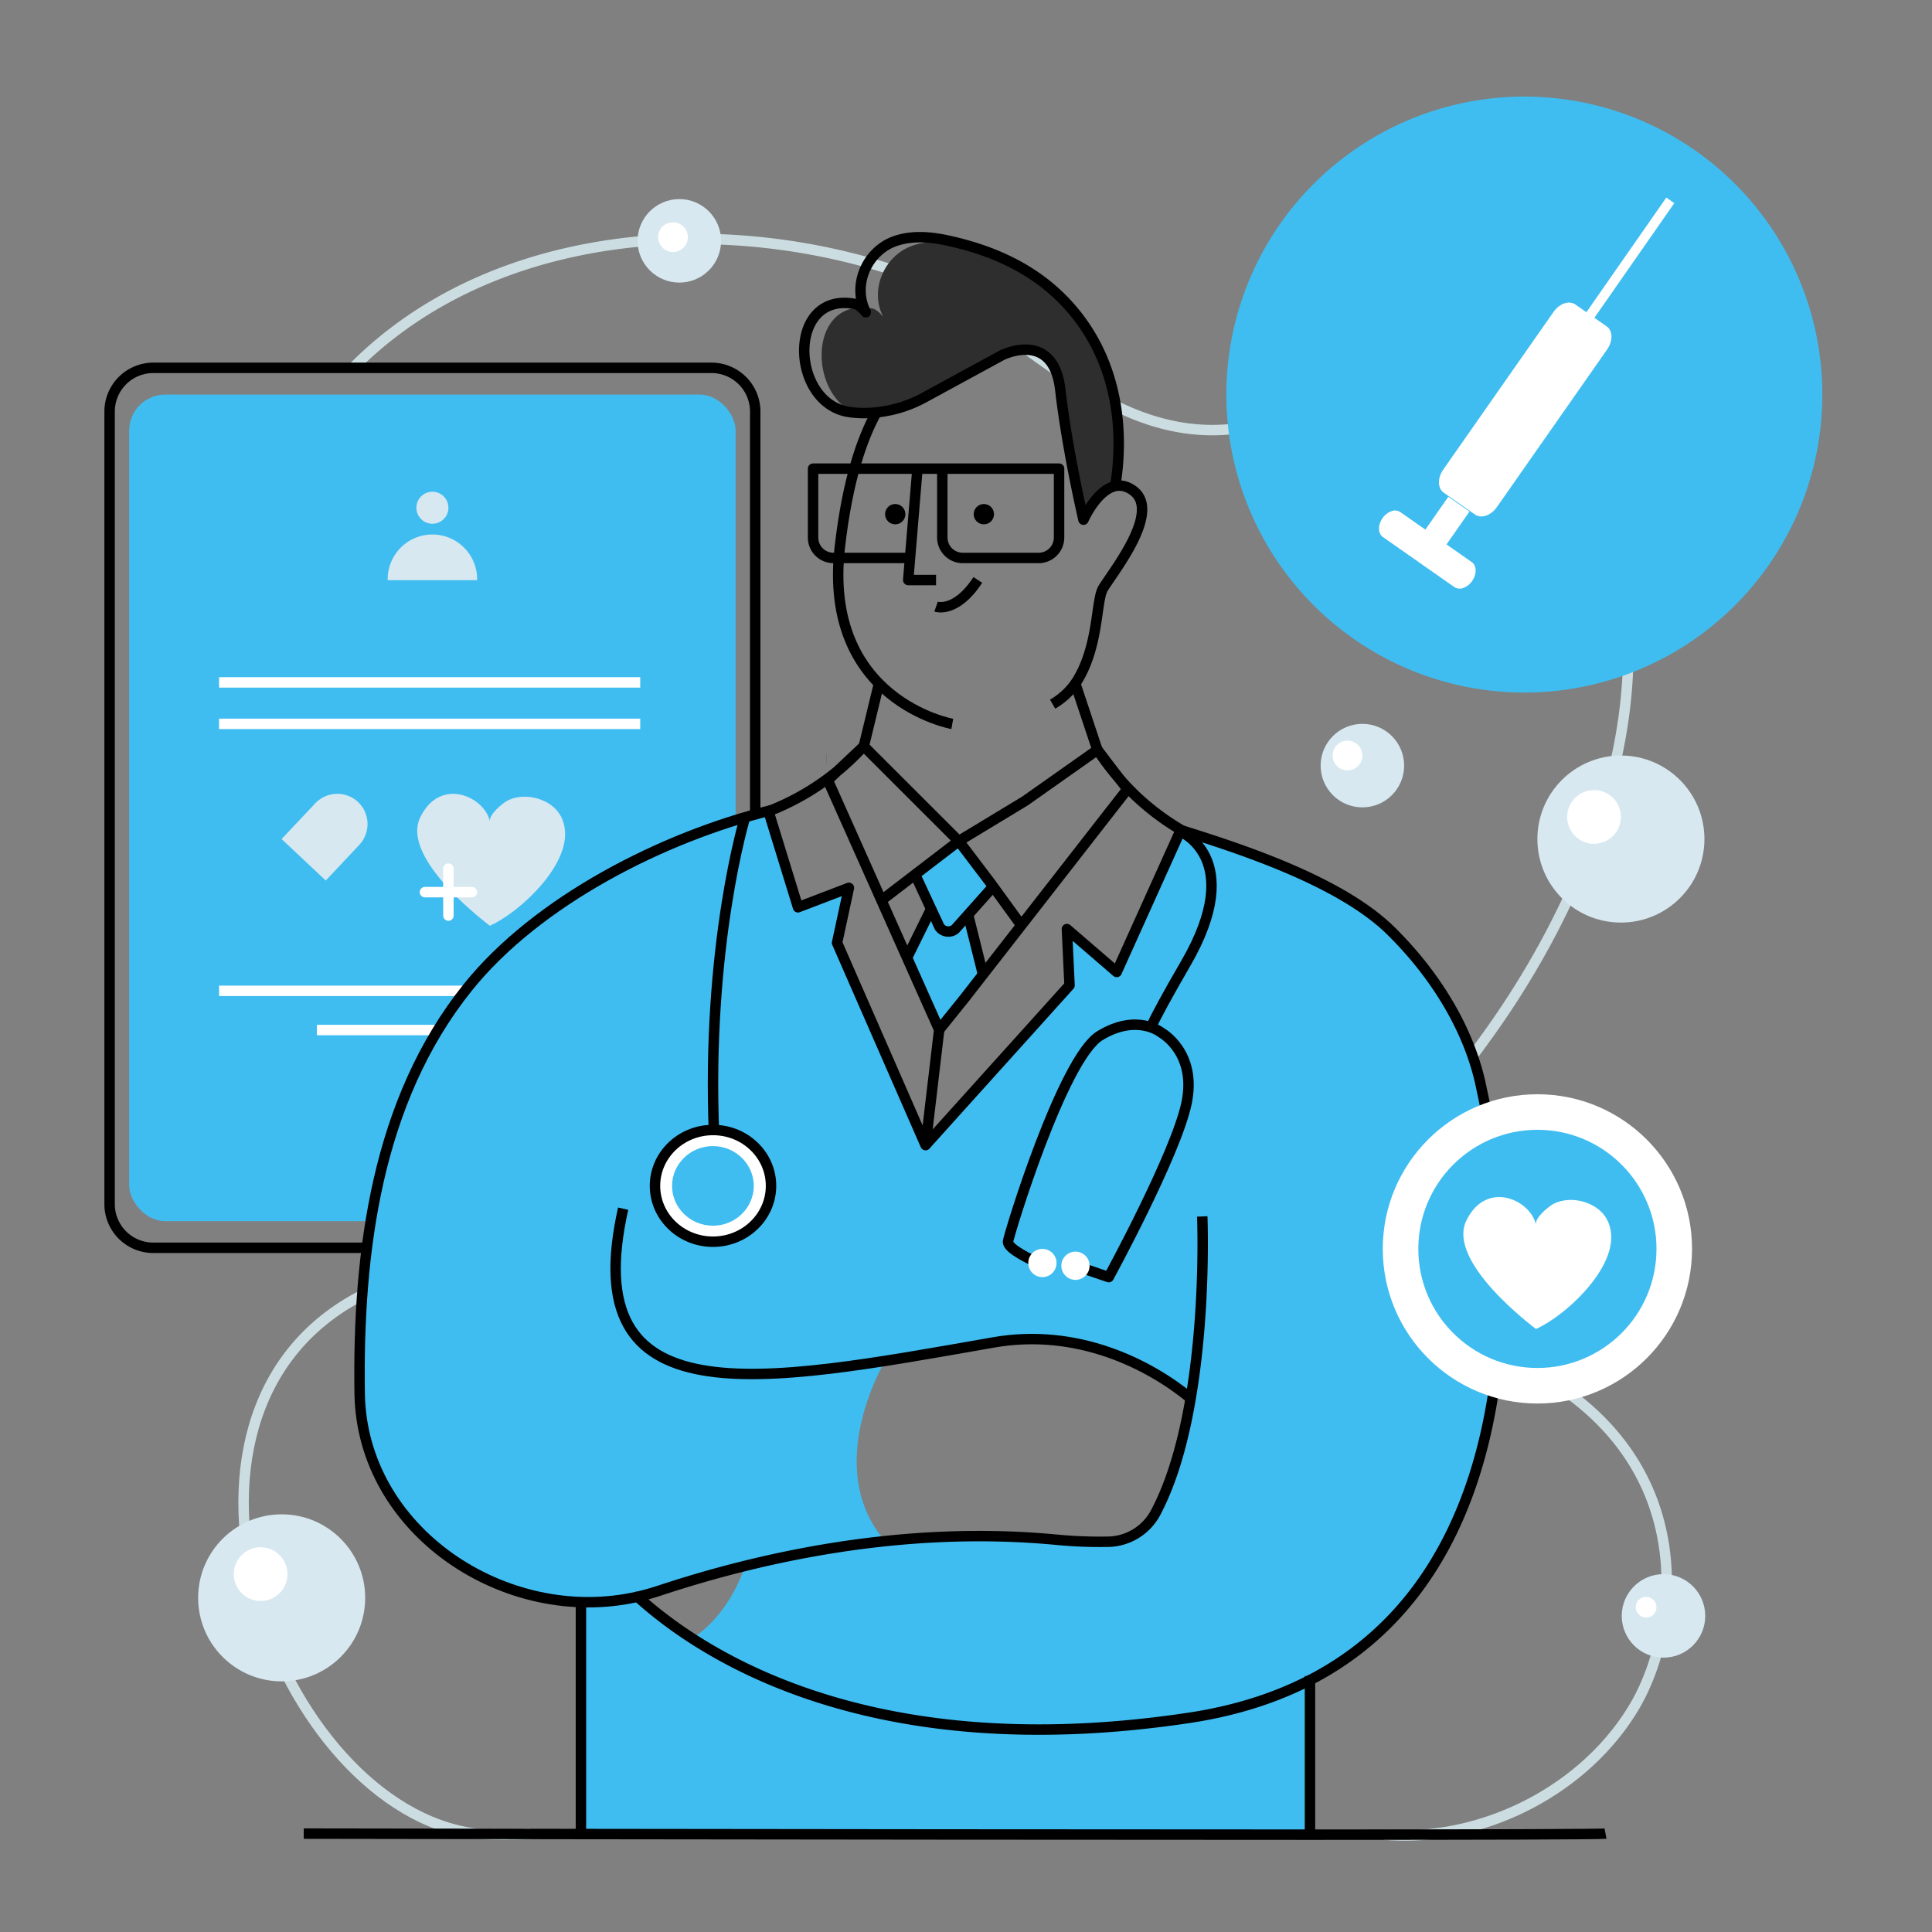 <svg viewBox="0 0 1000 1000" xmlns="http://www.w3.org/2000/svg"><rect x="0" y="0" width="1000" height="1000" fill="#808080" stroke="none"/><g fill="none" stroke-width="5.4"><g stroke="#ccdde2" stroke-miterlimit="10"><path d="m182.76 190.4c.33-.39.72-.75 1.08-1.12 70.48-70 184.37-79 275.31-50.44 44.46 13.95 79.34 53.15 121.14 72.6 13.91 6.45 28.57 10.7 44.6 11.14 41.94 1.15 81.11-26.58 122.94-23.39 53.4 4 84.85 58 92.45 106 12.54 79.37-23.78 165.49-69 228.9-24.82 34.84-52.75 67-79.55 100.24-20.79 25.87-34.49 65-7 91.88 36.5 35.67 47.73-43.27 90.76-25.25 107.13 44.85 94.91 141 70.59 182.16-22.2 37.65-65 62.91-108.64 66.48a127 127 0 0 1 -20.82 0"/><path d="m375.85 691.44v.33c0 7.35 32.54 35.38 37.44 40.57"/><path d="m274.6 949.24c-9.87.33-19.2.29-28.06-.07-102.54-12.59-179.67-216.83-59.02-278.83"/></g><path d="m390.9 419.93v-206.93a22.64 22.64 0 0 0 -22.61-22.61h-289a22.64 22.64 0 0 0 -22.56 22.61v410.29a22.6 22.6 0 0 0 22.61 22.57h289a21.32 21.32 0 0 0 8.18-1.57" stroke="#000" stroke-linecap="round" stroke-linejoin="round"/></g><rect fill="#3fbdf1" height="427.84" rx="18.62" width="313.89" x="66.87" y="204.24"/><rect fill="#3fbdf1" height="80.1" rx="9.31" width="280.36" x="85.35" y="237.35"/><circle cx="223.81" cy="262.8" fill="#d7e8f0" r="8.29"/><path d="m200.67 300.29a23.15 23.15 0 1 1 46.29 0z" fill="#d7e8f0"/><g fill="none" stroke="#fff" stroke-miterlimit="10" stroke-width="5.4"><path d="m113.39 353.21h217.99"/><path d="m113.39 374.67h217.99"/><path d="m113.39 512.85h217.99"/><path d="m164.02 533.14h116.73"/></g><path d="m168.63 455.77-17.39 18.48a15.67 15.67 0 1 1 -22.83-21.48l17.38-18.48z" fill="#3fbdf1"/><path d="m186 437.27-17.39 18.5-22.84-21.48 17.4-18.49a15.72 15.72 0 0 1 22.16-.68 15.75 15.75 0 0 1 .67 22.15z" fill="#d7e8f0"/><path d="m253.59 425.23c-.74-3.58 6.6-9.5 9-10.79 8.93-4.68 22.67-1.15 27.56 7.79 11.23 20.5-20.32 49.72-36.61 56.94-1.87-1.5-46.44-34.84-36-56.18s33.46-10.5 36.05 2.24z" fill="#d7e8f0"/><path d="m219.96 461.77h24.29" fill="none" stroke="#fff" stroke-linecap="round" stroke-linejoin="round" stroke-width="5.4"/><path d="m232.1 473.91v-24.29" fill="none" stroke="#fff" stroke-linecap="round" stroke-linejoin="round" stroke-width="5.4"/><path d="m701.21 467.23s-56.1-30.23-92.28-37.54c0 0-.25 5.4-6.27 18.73s-23.78 52.72-23.78 52.72l-26.66-20.25.4 30.19-73.14 78.12-46.23-101.2 6.16-28.47-26.34 10.09-14.07-50.2s-69.36 15.6-129.1 63.67-76.85 123-82.4 187.25 1.12 132 86 154.89c0 0 39.88 10 72.35-3.38 10.12-4.18 24.82-8.08 40.24-11.5l-.5.18s-7 24.29-27.28 37.51c0 0 35.53 27 96.24 38.77s189 18.81 253.66-37.29 67.3-148.59 67.3-148.59 21-178.57-74.3-233.7zm-332.21 157.82a11.23 11.23 0 1 1 11.6-11.28 11.48 11.48 0 0 1 -11.6 11.28zm246.53 102.95c-1.7 8.64-10.81 63.3-33.33 69.72s-44.75-7.54-97.28-2.09c0 0-11.32.43-27 1.83-32.75-38.37.22-93.06.22-93.06s74.44-22.67 109.93-6.31 49.19 21.25 47.46 29.91z" fill="#3fbdf1"/><path d="m678 879.31v70.3c-113.5 0-267.06-.18-378-.32-1.37-36.18-3.53-119.41 5.65-120 11.75-.72 24.18-8.25 38.52 8.87s74.37 47.74 158.46 54.94 155-12.61 170.75-21.18c.01.01 4.62-8.21 4.62 7.39z" fill="#3fbdf1"/><path d="m369 593.22c11.66 0 21.15 9.24 21.15 20.6s-9.49 20.6-21.15 20.6-21.14-9.24-21.14-20.6 9.48-20.6 21.14-20.6m0-7.21c-15.66 0-28.35 12.45-28.35 27.81s12.69 27.81 28.35 27.81 28.35-12.45 28.35-27.81-12.7-27.82-28.35-27.82z" fill="#fff"/><path d="m512.18 460.49-18.18 20.43a5.65 5.65 0 0 1 -8.11-1.08l-12.79-27.52 24.9-19.79z" fill="#3fbdf1"/><path d="m500.65 473.43 7.71 30.97-22.5 28.57-16.8-37.26 12.45-25.24" fill="#3fbdf1"/><path d="m577.23 251.59c-4 .9-7.5 4-10.17 7.31a49.77 49.77 0 0 0 -6.26 10.1s-8.44-36-12-67.23c-1.19-10.16-4.75-15.6-9.08-18.34-8.93-5.66-21 .39-21 .39l-40.1 21.84a65.4 65.4 0 0 1 -24.9 7.78 53.73 53.73 0 0 1 -12.29 0c-22.09-10.92-22.41-54 4.43-54.3a25.82 25.82 0 0 1 2.27 2.41q-.58-1.19-1.08-2.37a27.8 27.8 0 0 1 4.47.5c2.2.43 4.25 2.7 5.62 4.29-7.13-13.84.47-31.28 14.52-36.57 8.54-3.21 18.09-2.6 27-.72 1.41.28 2.81.61 4.22 1 22.34 6.74 41.9 18.45 56.35 38 18.29 24.73 22.86 56.04 18 85.91z" fill="#2e2e2e"/><g fill="none" stroke="#000" stroke-linejoin="round" stroke-width="5.4"><path d="m322.54 625.61c-24.47 109 69.46 90.74 191.52 69.25 43.61-7.67 80.72 11.26 102.22 28.92"/><path d="m399 419.41c-55.47 13.65-120.91 46.76-156.91 91.7-47.13 58.75-57 136.87-55.93 210 1 71.45 75.87 120.8 143.83 105.36"/><path d="m427.73 392.72h.04"/><path d="m622.28 629.63s2 47.29-6 94.15c-3.63 21.39-9.34 42.69-18.25 59.37a28.41 28.41 0 0 1 -24.38 14.85 236.1 236.1 0 0 1 -27.37-1.09c-78.38-7.36-151.84 8.79-205.41 26.54q-5.4 1.77-10.86 3c33.79 30.66 120.72 87.34 285.08 62.76 221-33 151.93-324.83 151.93-324.83-6-31.44-24.74-60.63-47.27-82.74-25.52-25-75-41.53-108.64-52"/><path d="m492.9 374.7s-67.24-12-58.23-91.3c4-35.28 11.71-56.86 19-70"/><path d="m556.58 353.84c12.42-18.56 10.52-43.2 14.42-49.4 6-9.62 30-39.63 15.6-50.44-3.32-2.49-6.49-3-9.37-2.42-9.69 2.16-16.43 17.41-16.43 17.41s-8.43-36-12-67.24-30.09-17.94-30.09-17.94l-40.1 21.83a65.19 65.19 0 0 1 -24.9 7.79 55.1 55.1 0 0 1 -13.76-.11c-31-4-33-62.69 2.56-56 2.2.43 4.25 2.7 5.62 4.29-7.14-13.84.47-31.28 14.52-36.57 8.54-3.21 18.09-2.6 27-.72 27.82 5.87 52.35 18 69.58 41.36 18.3 24.75 22.88 56.06 18 85.93"/><path d="m484.5 300.22h-14.41l.94-11.42 3.85-46.23"/><path d="m471 288.8h-39.58a10.58 10.58 0 0 1 -10.58-10.58v-35.64h66.9v35.64a10.59 10.59 0 0 0 10.59 10.58h39.25a10.59 10.59 0 0 0 10.59-10.58v-35.64h-60.43"/><path d="m484.5 314s10.21 3.6 21.62-13.82"/><path d="m479.07 592.7 74.52-82.7-1.36-29.12 25.77 22.21 33.11-73.41.09-.19a129.76 129.76 0 0 1 -22.53-16.81q-4.75-4.46-9-9.32a129.88 129.88 0 0 1 -9.34-11.94l-2.33-3.29"/><path d="m527.95 478.02-15.34-21.13-16.36-21.56 34.34-20.78 37.44-26.42 11.61 15.23 3.9 5.13-9.47 12.13-73.95 94.92v.04l-13.99 17.39"/><path d="m456.23 466 40-30.64-49.14-49.11-18.62 17.56 57.65 129.19-7.05 59.71-45.81-104.71 6.13-28.46-26.34 10.06-15.29-49.67a130 130 0 0 0 46.57-30.83l2.78-2.88"/><path d="m512.61 460.49-18.21 20.43a5.64 5.64 0 0 1 -8.1-1.08l-12.8-27.52"/><path d="m501.08 473.43 7.72 30.97"/><path d="m481.94 470.47-12.45 25.24"/><path d="m568 388.13-11.42-34.33a37.4 37.4 0 0 1 -11.75 10.67"/><path d="m454.96 353.8-7.85 32.42"/></g><circle cx="509.24" cy="266.14" r="5.26"/><circle cx="463.37" cy="266.14" r="5.26"/><g fill="none" stroke="#000" stroke-linejoin="round" stroke-width="5.4"><path d="m610.23 430s35.38 13.58 3.6 68.49c-10 17.22-15.42 27.42-18.19 33.26"/><path d="m535.16 652.65s-13.83-6.19-13.41-10 28.24-94.8 47.56-106.58 31.7-1.62 31.7-1.62 18.76 10.16 13.11 36.69-40.25 89.9-40.25 89.9l-13.57-4.64"/><path d="m385.6 423.22s-20.1 66-16 164.29"/><ellipse cx="368.99" cy="613.82" rx="30.03" ry="28.91" transform="matrix(1 -.005 .005 1 -3.01 1.82)"/><path d="m678.04 949.61v-80.03-2.05"/><path d="m300.69 949.32v-120.09-.04"/><path d="m157.22 949.07s59.34.11 142.79.22c111 .14 264.53.32 378 .32 87.48 0 151.11-.18 153-.54"/></g><circle cx="539.55" cy="653.73" fill="#fff" r="7.31"/><circle cx="556.66" cy="655.15" fill="#fff" r="7.31"/><circle cx="789.44" cy="204.24" fill="#3fbdf1" r="120.62"/><path d="m789 50a154.24 154.24 0 0 0 -133.57 77.12 154.18 154.18 0 0 0 0 154.23 154.24 154.24 0 0 0 133.57 77.12 154.24 154.24 0 0 0 133.57-77.12 154.23 154.23 0 0 0 0-154.23 154.24 154.24 0 0 0 -133.57-77.12z" fill="#3fbdf1"/><g fill="#fff"><path d="m824.79 165.15-4.12-2.9 41.81-59.99 4.12 2.9z"/><path d="m738.72 262.65h21.17v13.37h-21.17z" transform="matrix(.573 -.819 .819 .573 99.13 728.97)"/><path d="m831.87 180.85-57.1 81.63c-3 4.35-8.09 6.08-11.29 3.85l-16.22-11.33c-3.19-2.23-3.29-7.56-.25-11.92l57.1-81.63c3-4.35 8.09-6.09 11.29-3.85l16.22 11.34c3.19 2.22 3.29 7.55.25 11.91z"/><path d="m762 300.7a9.54 9.54 0 0 1 -4.55 3.59 5 5 0 0 1 -4.67-.42l-37-25.91c-2.6-1.82-2.66-6.22-.19-9.75a9.56 9.56 0 0 1 4.57-3.61 5.1 5.1 0 0 1 4.65.45l37 25.91c2.55 1.81 2.63 6.19.19 9.74z"/></g><circle cx="838.98" cy="434.29" fill="#d7e8f0" r="43.23"/><circle cx="825.07" cy="422.85" fill="#fff" r="13.91"/><circle cx="145.79" cy="827.04" fill="#d7e8f0" r="43.23"/><circle cx="705.17" cy="396.28" fill="#d7e8f0" r="21.61"/><circle cx="134.89" cy="814.76" fill="#fff" r="13.91"/><circle cx="861.02" cy="836.38" fill="#d7e8f0" r="21.61"/><circle cx="697.47" cy="391.07" fill="#fff" r="7.7"/><circle cx="852.03" cy="831.91" fill="#fff" r="5.37"/><circle cx="351.62" cy="124.66" fill="#d7e8f0" r="21.61"/><circle cx="348.34" cy="122.74" fill="#fff" r="7.7"/><circle cx="795.76" cy="646.42" fill="#fff" r="80.04"/><circle cx="795.76" cy="646.42" fill="#3fbdf1" r="61.64"/><path d="m795 633.94c-.73-3.58 6.6-9.5 9.05-10.79 8.94-4.68 22.67-1.15 27.57 7.79 11.22 20.5-20.33 49.73-36.61 56.94-1.88-1.5-46.45-34.84-36-56.18s33.41-10.49 35.99 2.24z" fill="#fff"/></svg>